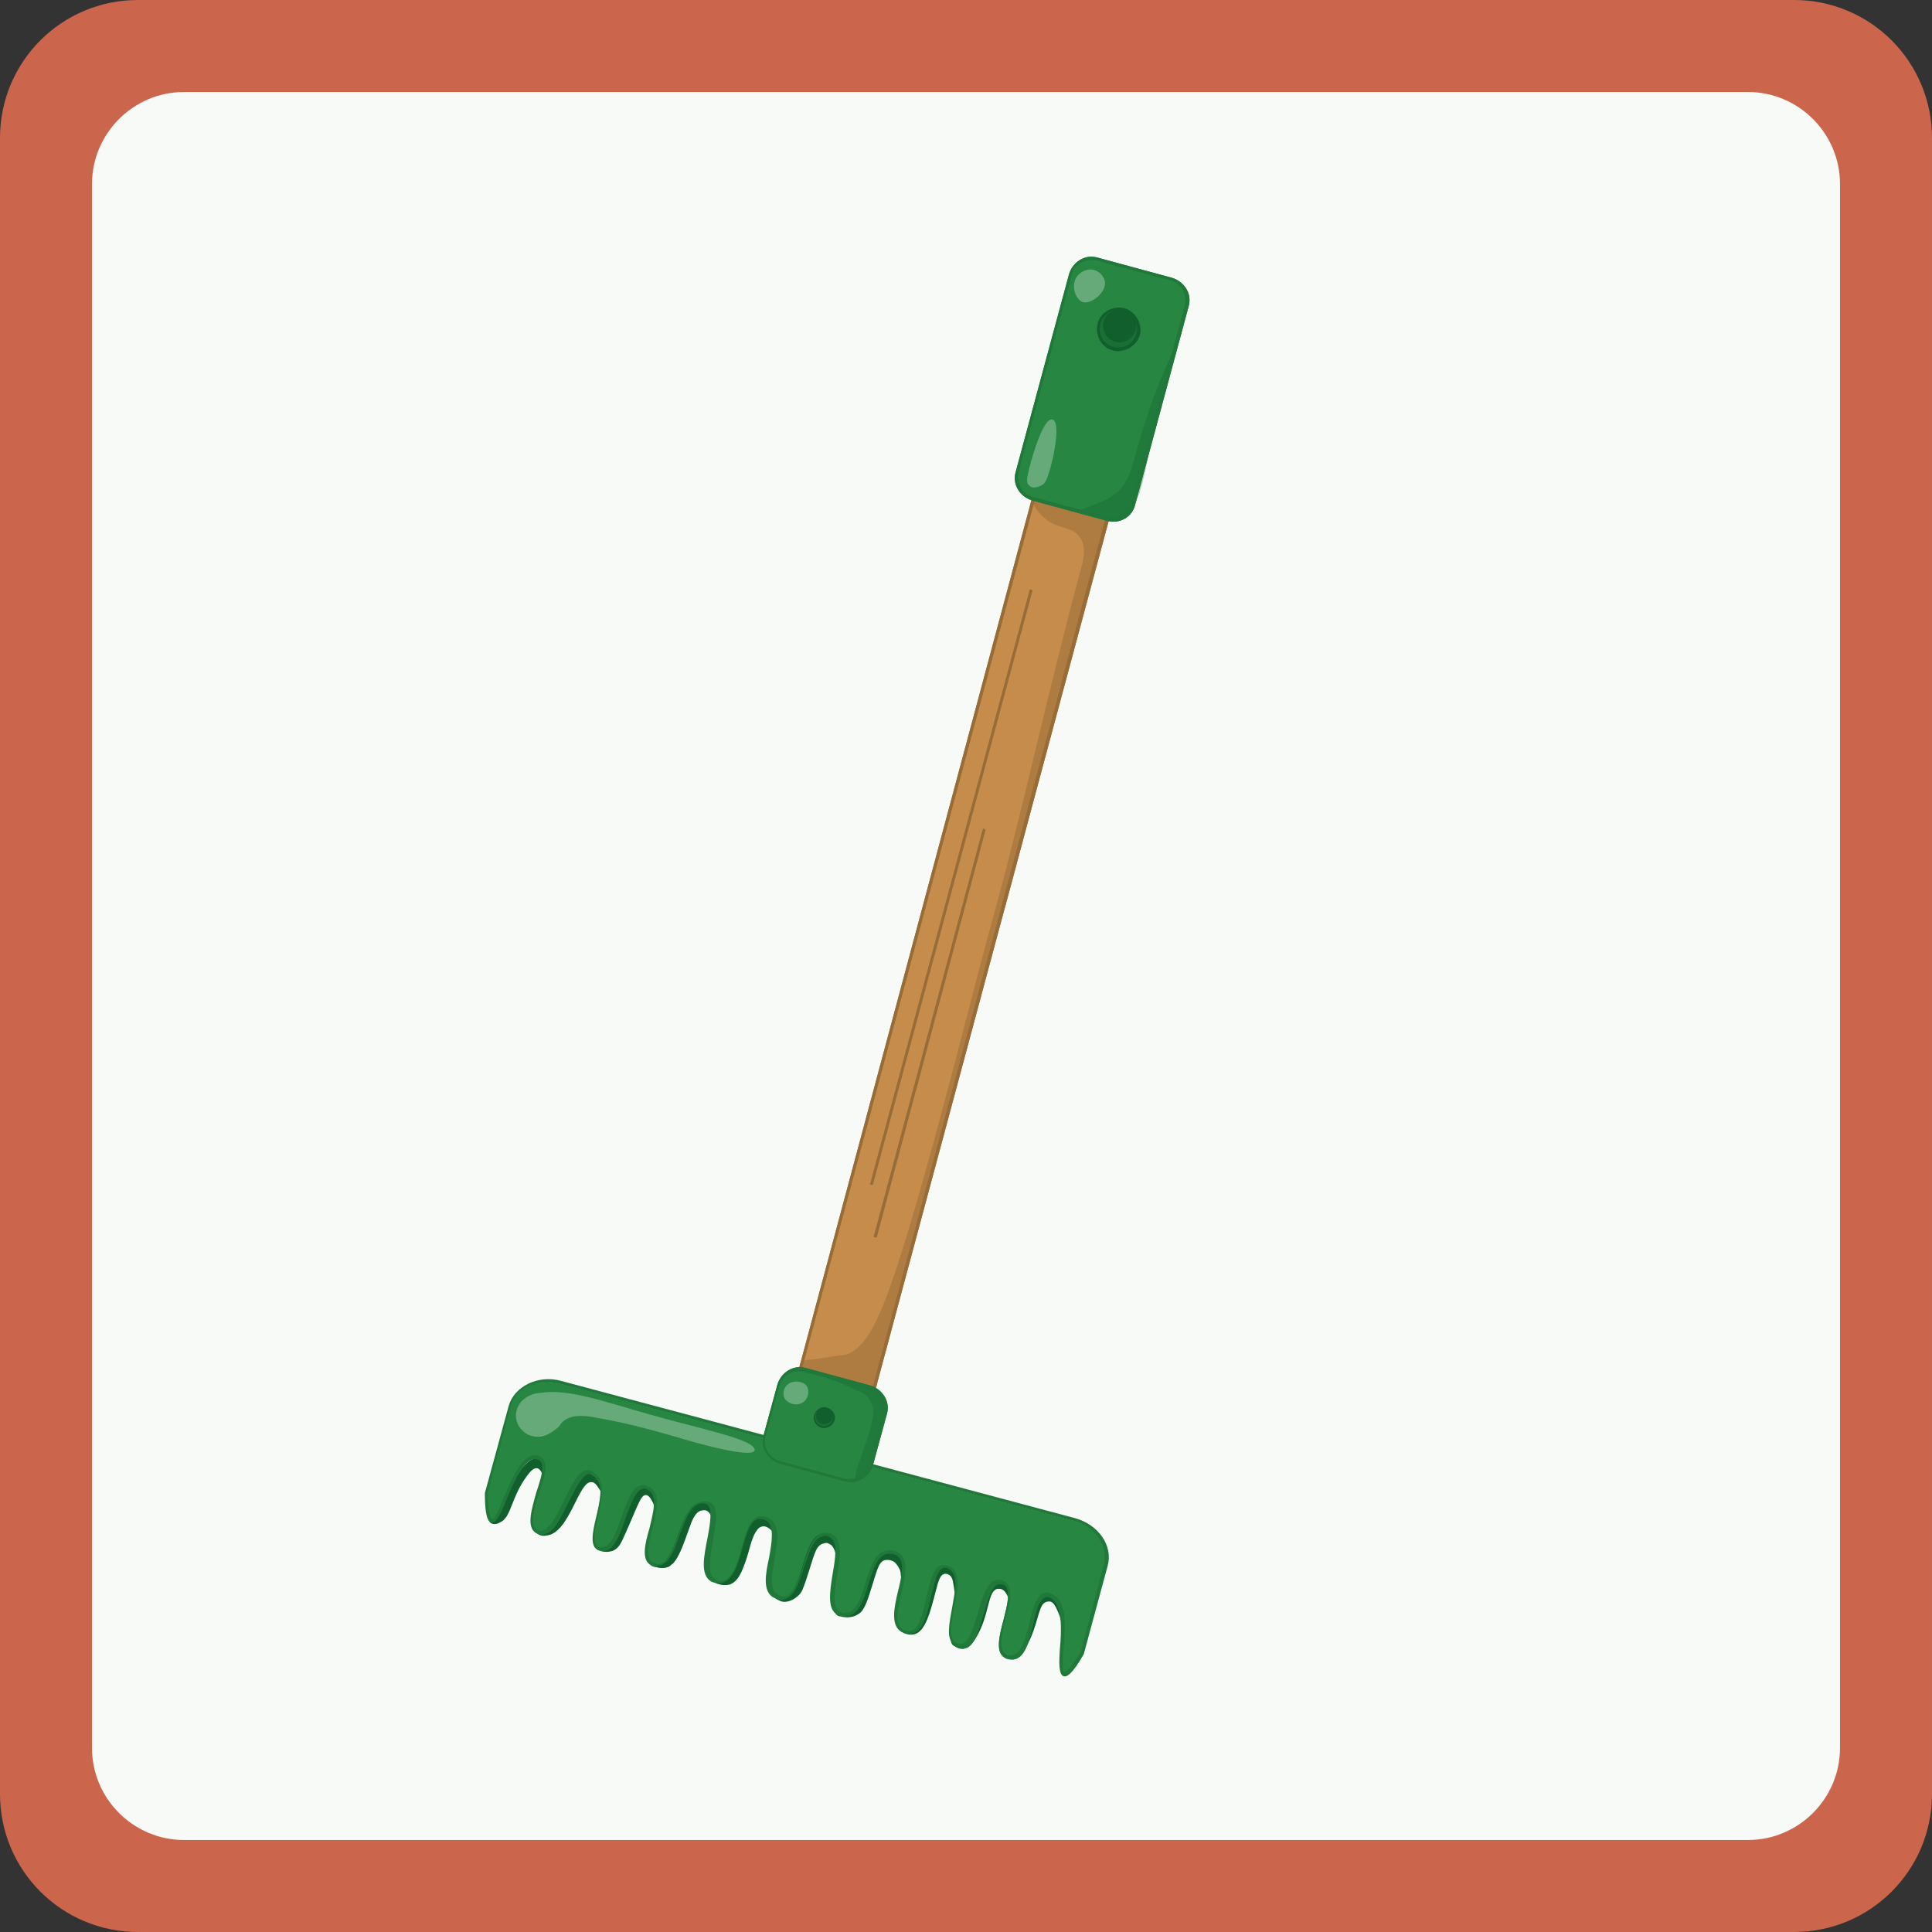 <?xml version="1.0" encoding="utf-8"?>
<!-- Generator: Adobe Illustrator 28.3.0, SVG Export Plug-In . SVG Version: 6.00 Build 0)  -->
<svg version="1.1" id="Calque_1" xmlns="http://www.w3.org/2000/svg" xmlns:xlink="http://www.w3.org/1999/xlink" x="0px" y="0px"
	 viewBox="0 0 210 210" style="enable-background:new 0 0 210 210;" xml:space="preserve">
<rect x="0" y="0" width="210" height="210" fill="#333333" stroke="none"/>
<style type="text/css">
	.st0{fill:#CB664D;}
	.st1{fill:#F7FAF7;}
	.st2{fill:#105F2D;}
	.st3{fill:#C58C4B;}
	.st4{fill:#986C37;}
	.st5{opacity:0.5;enable-background:new    ;}
	.st6{fill:#278641;}
	.st7{fill:#20783A;}
	.st8{opacity:0.6;enable-background:new    ;}
	.st9{opacity:0.3;enable-background:new    ;}
	.st10{fill:#FFFFFF;}
</style>
<g id="border">
	<path class="st0" d="M195,210H15c-8.3,0-15-6.7-15-15V15C0,6.7,6.7,0,15,0h180c8.3,0,15,6.7,15,15v180C210,203.3,203.3,210,195,210
		z"/>
	<path class="st1" d="M190,200H20c-5.5,0-10-4.5-10-10V20c0-5.5,4.5-10,10-10h170c5.5,0,10,4.5,10,10v170
		C200,195.5,195.5,200,190,200z"/>
</g>
<g id="card-design">
	<g>
		<g>
			<path class="st2" d="M97.5,176.8c0.1,0.5,1.2,1.1,2,0.8c1.1-0.4,1.6-2.3,2.2-4.6c0.2-0.7,0.4-1.8,0.9-1.9c0.2-0.1,0.4,0,0.6,0.1
				c0.4,0.3,0.4,0.9,0.5,1.4c0.1,1.2,0.8,2.5,1.1,2.6c0.7,0,2.7-4.6,0.8-6.1c-1-0.8-2.7-0.6-3.7,0.2c-0.6,0.5-0.4,0.9-1,2.2
				c-0.7,1.6-2,3.8-3.1,4.7C97.7,176.3,97.4,176.6,97.5,176.8L97.5,176.8z"/>
		</g>
		<g>
			<path class="st2" d="M105.7,175.4c1-0.9,0.6-1.9,1.4-3c0.3-0.5,1.1-1.4,1.8-1.2c1.2,0.2,1.2,3.8,1.1,3.9c-0.1,0-0.3-2.3-1.3-2.4
				c-0.1,0-0.2,0-0.3,0c-1.1,0.3-0.8,2.8-2.3,5.3c-0.3,0.5-0.7,1.1-1.3,1.2c-0.4,0.1-0.8-0.1-1.1-0.3c-0.2-0.1-0.3-0.3-0.3-0.4
				c-0.1-0.2,0.1-0.4,0-0.5c-0.1-0.8,1.2-1.9,1.3-1.9C105.3,175.6,105.4,175.8,105.7,175.4L105.7,175.4z"/>
		</g>
		<g>
			<path class="st2" d="M84.3,172.8c0,0-0.3,0.2-0.3,0.4c0,0.3,0.5,0.8,1.1,0.9c0.8,0.1,1.5-0.5,1.6-0.6c0.5-0.4,0.6-0.9,0.9-1.7
				c0.9-2.7,1-3.7,1.8-4c0.1,0,0.4-0.2,0.7,0c0.6,0.2,0.7,1.1,0.8,1.3c0.1,0.5,0,0.7,0.2,0.9c0.2,0.3,0.7,0.3,1,0.1
				c0.6-0.5,0.6-2.2-0.3-3.3c-0.1-0.1-1.1-1.3-2.4-1.2C86.8,165.8,85.6,171.9,84.3,172.8L84.3,172.8z"/>
		</g>
		<g>
			<path class="st2" d="M91.2,174c0,0-0.3,0.1-0.4,0.2c-0.1,0.1,0,0.2,0,0.7c0,0.3,0,0.3,0,0.4c0.1,0.3,0.4,0.4,0.6,0.4
				c0.7,0.2,1.5,0.1,2.1-0.4c0,0,0.1-0.1,0.2-0.2c0.2-0.3,0.4-0.6,0.7-1.5c0.9-2.7,1-3.7,1.7-4c0,0,0.3-0.1,0.7,0
				c0.5,0.1,0.8,0.6,1,1c0.2,0.5,0,0.8,0.3,1.1c0.2,0.2,0.5,0.3,0.7,0.2c0.5-0.2,0.6-2.1-0.2-3.3c-0.1-0.1-1-1.3-2.4-1.2
				C93.9,167.4,92.1,173.7,91.2,174L91.2,174z"/>
		</g>
		<g>
			<path class="st2" d="M108.7,179.1c0,0.1,0.1,0.3,0.1,0.3c0.1,0.1,0.3,0.6,0.7,0.8c0.4,0.1,0.7,0.1,0.8,0c0.7-0.2,1.2-1,1.7-2.1
				c1-2.3,0.9-3.8,1.8-4c0,0,0.4-0.1,0.6,0.1c0.1,0.1,0.3,0.2,0.8,1.5c0.1,0.4,0.1,0.5,0.3,0.6c0.3,0.2,0.8,0.2,1,0.1
				c0.6-0.5,0.6-2.2-0.3-3.3c-0.1-0.1-1.1-1.3-2.4-1.2C110.2,172.3,108.6,178.4,108.7,179.1L108.7,179.1z"/>
		</g>
		<g>
			<path class="st2" d="M77.9,171.1c-0.2,0.1-0.6,0.3-0.6,0.5c0,0.4,1.2,0.9,2.1,0.6c0.7-0.3,1.1-1,1.5-2.1c0.6-1.5,0.7-2.9,1.4-3.8
				c0.2-0.3,0.5-0.4,0.7-0.4c0.4,0,0.8,0.4,0.8,0.4c0.1,0.1,0.1,0.1,0.2,0.2c0.3,0.6,0.1,1.1,0.3,1.5c0.2,0.4,0.7,0.8,0.9,0.7
				c0.4-0.2,0.6-2.8-1-3.9c-0.1-0.1-1.2-0.9-2.3-0.5C79.5,165,80.1,170,77.9,171.1L77.9,171.1z"/>
		</g>
		<g>
			<path class="st2" d="M71.4,169.8c-0.1,0.1-0.4-0.1-0.5-0.1c-0.1,0.1-0.1,0.2,0,0.3c0.2,0.4,1.1,0.6,1.8,0.3
				c0.2-0.1,0.3-0.3,0.4-0.3c0.8-0.8,1.3-2.5,1.9-4.1c0.3-0.9,0.7-1.6,1.2-1.7c0.1,0,0.3-0.1,0.6,0c0.4,0.2,0.6,0.7,0.7,1.3
				c0.6,2.4,0.6,2.6,0.6,2.6c0.4,0.1,2.3-5.2,0.8-6.1c-1-0.7-3.1,1.1-4.7,2.4c-3,2.5-3.1,4.4-3.1,4.7
				C71.2,169.2,71.5,169.7,71.4,169.8L71.4,169.8z"/>
		</g>
		<g>
			<path class="st2" d="M67.3,165c0.9-0.9,0.6-1.8,1.4-3c0.3-0.5,1.1-1.3,1.8-1.2c1.2,0.2,1.4,3.7,1.1,3.8c-0.2,0.1-0.7-2.1-1.4-2.1
				c-0.6,0-0.9,1.3-2.5,4.8c-0.2,0.4-0.5,1.1-1.2,1.3s-1.5,0-1.6-0.3c0-0.1,0.1-0.1,0.1-0.3c0.1-0.3,0-0.5,0-0.5
				c-0.1-0.7,1.2-1.8,1.3-1.9C66.9,165.1,66.9,165.3,67.3,165L67.3,165z"/>
		</g>
		<g>
			<path class="st2" d="M56.4,160.1c0,0,0.6-1.1,1.5-1.5c0.1-0.1,0.2-0.1,0.2-0.1s0.2-0.1,0.4,0c0.3,0,0.7,0.5,0.8,1s0.1,1-0.1,1.1
				c-0.2,0-0.3-0.9-0.8-1c-0.4-0.1-0.8,0.4-1.1,0.8c-1.8,2.4-1.7,4.6-3,5.1c-0.1,0.1-0.7,0.3-1,0c-0.2-0.2-0.2-0.4-0.2-0.5
				C53.1,163.5,55.4,161.7,56.4,160.1L56.4,160.1z"/>
		</g>
		<g>
			<path class="st2" d="M58.2,166.5c-1.1-1.4,1.5-6.8,4.8-7c1.8-0.1,3.8,1.3,3.8,2.2c0,0.4-0.5,0.8-0.9,0.8c-0.7,0-0.9-1.4-1.6-1.4
				c-1.4-0.2-2.4,5.6-4.9,5.8C59,167,58.5,166.9,58.2,166.5L58.2,166.5z"/>
		</g>
		<g id="Calque_2_00000078014159785590917370000009731642824335894417_">
			<g id="manche">
				<path class="st3" d="M119.6,36l3.4,0.9c1.3,0.3,2,1.7,1.7,2.9L92.9,158.6c-0.3,1.3-1.7,2-2.9,1.7l-3.4-0.9
					c-1.3-0.3-2-1.7-1.7-2.9l31.8-118.7C117,36.4,118.4,35.7,119.6,36z"/>
				<path class="st4" d="M90,160.5l-3.4-0.9c-1.4-0.4-2.2-1.8-1.8-3.2l31.8-118.8c0.4-1.4,1.8-2.2,3.2-1.8l3.4,0.9
					c1.4,0.4,2.2,1.8,1.8,3.2L93.1,158.7C92.8,160.1,91.3,160.9,90,160.5z M119.6,36.2c-1.2-0.3-2.4,0.4-2.7,1.6L85.1,156.5
					c-0.3,1.2,0.4,2.4,1.6,2.7l3.4,0.9c1.2,0.3,2.4-0.4,2.7-1.6l31.8-118.7c0.3-1.2-0.4-2.4-1.6-2.7L119.6,36.2z"/>
			</g>
			<g>
				<path class="st4" d="M94.7,128.8c-0.1,0-0.2-0.1-0.1-0.2l17.3-64.4c0-0.1,0.1-0.2,0.2-0.1s0.2,0.1,0.1,0.2l-17.3,64.4
					C94.9,128.8,94.7,128.8,94.7,128.8z"/>
			</g>
			<g>
				<path class="st4" d="M95.1,134.5c-0.1,0-0.2-0.1-0.1-0.2l11.8-44.1c0-0.1,0.1-0.2,0.2-0.1s0.2,0.1,0.1,0.2l-11.8,44.2
					C95.3,134.5,95.2,134.5,95.1,134.5z"/>
			</g>
			<g id="Calque_4">
				<g class="st5">
					<path class="st4" d="M93.2,150.4c0,0,0.5,0.1,0.8,0.1c0.6,0.1,0.8,0.6,1.1,0.5c0.3-0.1,0.2-1,0.6-2.5c0.1-0.3,0.1-0.4,0.3-0.9
						c0.5-1.3,0.7-2.5,0.8-2.8c0.6-2.7,1.3-5.4,2-8.1c1.2-4.6,2.1-7.7,4.7-17c3.7-13.3,2.7-11.1,4.5-16.9c1.4-4.5,2.4-8.4,4.4-16.1
						c0.2-0.9,0.1-0.7,0.3-1.7c2.3-11,4.6-16.4,5.9-22.1c0.9-3.5,0.7-4.4,1.6-5.8c0.1-0.1,0.2-0.4,0.2-0.7c-0.2-2-7.5-3.4-8.1-2.2
						c-0.3,0.6,0.8,1.7,1,1.9c1.5,1.5,3.1,1,4,2.2c0.9,1.1,0.4,2.8,0.2,3.5c-3.6,13.3-6.4,26.7-10.1,39.9c-2,7.3-8.7,34.6-11.9,41.3
						c-0.6,1.4-2,4.1-3.9,4.3c-1.2,0.1-2.4,0.4-3.7,0.5c-0.2,0-0.7,0.1-0.9,0.4c-0.1,0.2-0.1,0.5,0,0.7c0.3,0.7,1.5,0.6,2.9,0.8
						C90.7,149.6,91.8,149.9,93.2,150.4L93.2,150.4z"/>
				</g>
			</g>
			<g id="manche-2">
				<path class="st4" d="M90,160.5l-3.4-0.9c-1.4-0.4-2.2-1.8-1.8-3.2l31.8-118.8c0.4-1.4,1.8-2.2,3.2-1.8l3.4,0.9
					c1.4,0.4,2.2,1.8,1.8,3.2L93.1,158.7C92.8,160.1,91.3,160.9,90,160.5z M119.6,36.2c-1.2-0.3-2.4,0.4-2.7,1.6L85.1,156.5
					c-0.3,1.2,0.4,2.4,1.6,2.7l3.4,0.9c1.2,0.3,2.4-0.4,2.7-1.6l31.8-118.7c0.3-1.2-0.4-2.4-1.6-2.7L119.6,36.2z"/>
			</g>
		</g>
		<g id="tete">
			<path class="st6" d="M104.6,178.9c-0.3,0-0.6-0.1-0.7-0.2c-1.9-1.1,1.4-7-0.7-8.3c-0.1-0.1-0.4-0.2-0.6-0.2
				c-1.9,0.1-1.4,6.9-3.7,7.1c-0.5,0.1-0.9-0.2-1-0.3c-2-1.4,1.6-6.9-0.4-8.2c-0.5-0.3-1-0.3-1.1-0.2c-2.5,0.2-2,6.6-4.5,6.8
				c-0.1,0-0.5,0-0.9-0.2c-2-1.1,1.2-7.2-0.8-8.3c-0.3-0.2-0.7-0.2-0.7-0.2c-2.4,0.1-2.1,6.8-4.4,6.9c-0.5,0-0.8-0.2-0.9-0.2
				c-2.1-1.3,1.3-6.9-0.7-8.3c-0.1,0-0.4-0.3-0.9-0.2c-2.2,0.2-1.7,6.7-4.2,7c-0.2,0-0.6,0-0.9-0.2c-2-1.2,1.2-7.4-0.6-8.3
				c-0.2-0.1-0.4-0.1-0.6-0.1c-2.6,0.1-2.6,6.8-4.9,6.8c-0.1,0-0.4,0-0.7-0.2c-1.8-1.1,1.9-6.8-0.2-8.1c-0.1-0.1-0.3-0.2-0.6-0.2
				c-2-0.1-2.4,6.9-4.6,6.9c-0.1,0-0.3,0-0.4-0.1c-1.6-0.9,1.8-6.5-0.4-8c-0.2-0.1-0.3-0.2-0.5-0.2c-2-0.3-3.2,6.8-5.3,6.5
				c-0.3,0-0.4-0.2-0.5-0.2c-1.8-1.3,2.1-6.8,0.4-7.8c-0.2-0.1-0.4-0.1-0.4-0.2c-2.3-0.3-3.8,7.1-4.8,6.9c-0.3-0.1-0.6-0.8-0.6-3
				l2.6-9.5c0.6-2.1,3-3.2,5.5-2.5l55.8,14.9c2.5,0.7,4,2.9,3.5,4.9l-2.6,9.6c-1.1,1.9-1.7,2.4-2,2.3c-1-0.3,1.1-7.3-1.4-8.5
				c-0.1-0.1-0.3-0.2-0.5-0.1c-1.9,0.1-1.5,6.6-3.8,6.8c0,0-0.5,0-0.8-0.2c-1.8-1.1,1.7-6.8,0-7.9c0,0-0.3-0.2-0.6-0.2
				C106.5,172,106.7,178.8,104.6,178.9L104.6,178.9z"/>
			<path class="st7" d="M71.1,170.3c-0.1,0-0.3-0.1-0.4-0.2c-1-0.6-0.6-2.3-0.1-4c0.4-1.7,0.9-3.5-0.1-4.1c-0.1-0.1-0.3-0.2-0.5-0.2
				c-0.8,0-1.4,1.6-2,3.2c-0.6,1.8-1.3,3.7-2.5,3.6c-0.2,0-0.4-0.1-0.5-0.1c-0.9-0.5-0.6-1.9-0.2-3.6c0.4-1.7,0.9-3.7-0.2-4.5
				c-0.1-0.1-0.3-0.2-0.4-0.2c-0.8-0.1-1.6,1.5-2.4,3.1c-0.9,1.8-1.7,3.6-3,3.5c-0.2,0-0.4-0.1-0.6-0.2c-1-0.7-0.4-2.6,0.1-4.4
				c0.5-1.5,1-3,0.3-3.5c-0.2-0.1-0.3-0.1-0.4-0.1c-1.2-0.1-2.3,2.4-3.1,4.3c-0.7,1.8-1.2,2.7-1.7,2.6c-0.3-0.1-0.7-0.5-0.7-3.2l0,0
				l2.6-9.5c0.6-2.1,3.2-3.4,5.7-2.7l55.8,14.9c2.6,0.7,4.2,3,3.6,5.2l-2.6,9.6c-1.3,2.3-1.9,2.5-2.2,2.4c-0.5-0.2-0.5-1.3-0.4-2.9
				c0.2-2.1,0.3-4.9-1-5.6c-0.1-0.1-0.3-0.1-0.4-0.1c-0.8,0-1.2,1.6-1.5,3c-0.4,1.8-0.9,3.7-2.2,3.8c-0.2,0-0.6,0-0.9-0.2
				c-1-0.7-0.6-2.4-0.1-4.2c0.4-1.6,0.8-3.2,0.1-3.7c0,0-0.2-0.1-0.5-0.1c-0.9,0-1.3,1.7-1.8,3.3c-0.4,1.4-0.8,2.9-1.6,3.5
				c0,0-0.1,0.1-0.2,0.1c-0.2,0.1-0.4,0.1-0.4,0.1c-0.2,0-0.5-0.1-0.8-0.2l-0.1-0.1l-0.1-0.1c-0.9-0.7-0.5-2.4-0.2-4.1
				c0.3-1.7,0.7-3.5-0.3-4.1c-0.1-0.1-0.3-0.2-0.5-0.2c-0.8,0-1.1,1.6-1.5,3.2c-0.4,1.9-0.9,3.8-2.2,4c-0.6,0-1-0.2-1.1-0.3
				c-1.1-0.7-0.7-2.6-0.3-4.3c0.4-1.6,0.8-3.3-0.1-3.9c-0.4-0.3-1-0.2-1-0.2c-1.1,0.1-1.6,1.7-2.1,3.3c-0.5,1.7-1.1,3.4-2.4,3.5
				c-0.4,0-0.7,0-1-0.2c-1.1-0.6-0.8-2.5-0.5-4.4c0.3-1.7,0.6-3.5-0.3-4c-0.3-0.2-0.6-0.2-0.7-0.1c-1.1,0.1-1.5,1.7-2.1,3.3
				c-0.5,1.7-1.1,3.5-2.4,3.6c-0.5,0.1-0.9-0.3-1-0.3c-1.1-0.7-0.8-2.5-0.4-4.3c0.3-1.7,0.6-3.4-0.3-4c-0.1-0.1-0.4-0.2-0.8-0.2
				c-0.9,0.1-1.4,1.7-1.8,3.2c-0.5,1.8-1,3.6-2.4,3.8c-0.2,0-0.6,0-1-0.2c-1.2-0.7-0.8-2.7-0.4-4.7c0.3-1.6,0.6-3.3-0.1-3.7
				c-0.2-0.1-0.4-0.1-0.5-0.1c-1.2,0.1-1.8,1.8-2.4,3.4c-0.6,1.7-1.2,3.4-2.5,3.4C71.4,170.4,71.3,170.4,71.1,170.3z M70.3,161.5
				c0.2,0.1,0.4,0.2,0.4,0.2c1.2,0.8,0.6,2.7,0.2,4.5c-0.4,1.5-0.8,3.1,0,3.6c0.2,0.1,0.5,0.2,0.6,0.2c1,0,1.6-1.5,2.2-3.1
				c0.6-1.8,1.3-3.6,2.8-3.7c0.2,0,0.4,0,0.7,0.1c1,0.5,0.6,2.2,0.3,4.1c-0.3,1.9-0.7,3.7,0.3,4.3c0.3,0.2,0.7,0.2,0.8,0.1
				c1.1-0.1,1.6-1.8,2-3.5c0.5-1.7,0.9-3.4,2.1-3.5c0.4,0,0.8,0.1,1,0.3c1.1,0.7,0.8,2.5,0.5,4.3c-0.3,1.7-0.6,3.4,0.3,3.9
				c0,0,0.4,0.3,0.8,0.2c1-0.1,1.5-1.7,2-3.3c0.5-1.7,1.1-3.5,2.4-3.6c0.1,0,0.5,0,0.8,0.2c1.1,0.6,0.8,2.5,0.5,4.4
				c-0.3,1.7-0.6,3.5,0.3,4c0.2,0.1,0.5,0.2,0.7,0.1c1.1-0.1,1.6-1.7,2.1-3.3c0.5-1.7,1.1-3.4,2.4-3.5c0,0,0.6-0.1,1.2,0.3
				c1.1,0.7,0.7,2.5,0.3,4.3c-0.4,1.7-0.8,3.3,0.1,4c0,0,0.4,0.3,0.8,0.2c1-0.1,1.4-1.9,1.8-3.7s0.8-3.4,1.8-3.5
				c0.4,0,0.7,0.2,0.8,0.2c1.2,0.7,0.8,2.6,0.4,4.5c-0.3,1.6-0.6,3.3,0.2,3.8c0.2,0.1,0.4,0.1,0.5,0.1l0,0c0.9,0,1.4-1.8,1.9-3.4
				c0.5-1.8,1-3.5,2.2-3.6c0.4,0,0.7,0.2,0.7,0.2c1,0.6,0.6,2.3,0.1,4.1c-0.4,1.6-0.8,3.3,0,3.8c0.3,0.2,0.6,0.2,0.7,0.1
				c1-0.1,1.5-1.8,1.9-3.5s0.8-3.3,1.9-3.3c0.2,0,0.4,0.1,0.6,0.2c1.6,0.7,1.4,3.6,1.2,5.9c-0.1,1-0.2,2.4,0.1,2.5l0,0
				c0.1,0,0.5,0,1.8-2.2l2.5-9.5c0.5-2-1-4.1-3.4-4.7l-55.8-14.9c-2.4-0.6-4.7,0.4-5.3,2.4l-2.5,9.5c0.1,2.6,0.4,2.8,0.5,2.8
				c0.3,0.1,0.9-1.4,1.3-2.4c0.9-2.1,2-4.7,3.5-4.5c0.1,0,0.3,0,0.5,0.2c0.9,0.6,0.4,2.2-0.2,3.9c-0.5,1.6-1.1,3.4-0.3,3.9
				c0.1,0.1,0.3,0.2,0.4,0.2c0.9,0.1,1.8-1.6,2.6-3.3c0.9-1.8,1.6-3.4,2.7-3.3c0.3,0,0.4,0.2,0.6,0.3c1.3,0.9,0.8,3,0.4,4.8
				c-0.4,1.5-0.6,2.8,0,3.2c0.1,0.1,0.2,0.1,0.4,0.1c1,0,1.6-1.7,2.2-3.4c0.6-1.8,1.3-3.5,2.4-3.4C70.2,161.4,70.3,161.5,70.3,161.5
				z"/>
		</g>
		<g id="poignée">
			<path class="st6" d="M119.3,28.2l8.1,2.2c1.3,0.3,2,1.6,1.7,2.9l-5.8,21.5c-0.3,1.3-1.6,2-2.9,1.7l-8.1-2.2
				c-1.3-0.3-2-1.6-1.7-2.9l5.8-21.5C116.7,28.6,118,27.8,119.3,28.2z"/>
			<path class="st7" d="M120.3,56.6l-8.1-2.2c-1.3-0.4-2.2-1.7-1.8-3.1l5.8-21.5c0.4-1.3,1.7-2.2,3.1-1.8l8.1,2.2
				c1.3,0.4,2.2,1.7,1.8,3.1l-5.8,21.5C123.1,56.2,121.7,57,120.3,56.6z M119.2,28.3c-1.2-0.3-2.4,0.4-2.7,1.5l-5.8,21.5
				c-0.3,1.2,0.4,2.4,1.5,2.7l8.1,2.2c1.2,0.3,2.4-0.4,2.7-1.5l5.8-21.5c0.3-1.2-0.4-2.4-1.5-2.7L119.2,28.3z"/>
		</g>
		<g id="poignée-2">
			<path class="st6" d="M87.5,148.9l7,1.9c1.3,0.3,2,1.6,1.7,2.9l-1.5,5.5c-0.3,1.3-1.6,2-2.9,1.7l-7-1.9c-1.3-0.3-2-1.6-1.7-2.9
				l1.5-5.5C84.9,149.3,86.2,148.6,87.5,148.9z"/>
			<path class="st7" d="M91.8,161l-7-1.9c-1.3-0.4-2.2-1.7-1.8-3.1l1.5-5.5c0.4-1.3,1.7-2.2,3.1-1.8l7,1.9c1.3,0.4,2.2,1.7,1.8,3.1
				l-1.5,5.5C94.5,160.6,93.1,161.4,91.8,161z M87.4,149.1c-1.2-0.3-2.4,0.4-2.7,1.5l-1.5,5.5c-0.3,1.2,0.4,2.4,1.5,2.7l7,1.9
				c1.2,0.3,2.4-0.4,2.7-1.5l1.5-5.5c0.3-1.2-0.4-2.4-1.5-2.7L87.4,149.1z"/>
		</g>
		<g>
			<path class="st2" d="M121,38.1c-1.3-0.3-2-1.7-1.7-2.9c0.3-1.3,1.7-2,2.9-1.7s2,1.7,1.7,2.9S122.2,38.4,121,38.1z M122.1,33.8
				c-1.1-0.3-2.2,0.3-2.5,1.4c-0.3,1.1,0.3,2.2,1.4,2.5s2.2-0.3,2.5-1.4C123.8,35.2,123.2,34.1,122.1,33.8z"/>
		</g>
		<g>
			<circle class="st2" cx="121.7" cy="35.4" r="1.8"/>
		</g>
		<g class="st8">
			<circle class="st2" cx="121.6" cy="35.7" r="2.2"/>
		</g>
		<g>
			<path class="st2" d="M89.3,155.2c-0.6-0.2-1-0.8-0.8-1.4c0.2-0.6,0.8-1,1.4-0.8s1,0.8,0.8,1.4C90.5,155,89.9,155.3,89.3,155.2z
				 M89.8,153.1c-0.5-0.1-1.1,0.2-1.2,0.7s0.2,1.1,0.7,1.2c0.5,0.1,1.1-0.2,1.2-0.7S90.4,153.3,89.8,153.1z"/>
		</g>
		<g>
			<circle class="st2" cx="89.6" cy="153.9" r="0.9"/>
		</g>
		<g class="st8">
			<circle class="st2" cx="89.6" cy="154.1" r="1.1"/>
		</g>
		<g id="ombres">
			<g class="st9">
				<path class="st2" d="M118.4,55.9c-0.8-0.2-1.1-0.2-1.1-0.3c-0.1-0.3,2.1-0.7,3.6-1.7c2-1.3,2.1-3.3,3.4-7.5
					c1.6-5.1,3.5-8.9,3.6-8.9s-0.5,1.7-1.7,6.5c-0.8,2.9-1.2,4.4-1.2,4.6c-0.5,2.5-1,5.8-2.4,7.3c-0.2,0.2-0.5,0.6-1.1,0.7
					c-0.5,0.1-1,0-1.9-0.2C118.9,56.2,118.9,56.1,118.4,55.9L118.4,55.9z"/>
			</g>
		</g>
		<g id="poignée-3">
			<path class="st7" d="M120.3,56.6l-8.1-2.2c-1.3-0.4-2.2-1.7-1.8-3.1l5.8-21.5c0.4-1.3,1.7-2.2,3.1-1.8l8.1,2.2
				c1.3,0.4,2.2,1.7,1.8,3.1l-5.8,21.5C123.1,56.2,121.7,57,120.3,56.6z M119.2,28.3c-1.2-0.3-2.4,0.4-2.7,1.5l-5.8,21.5
				c-0.3,1.2,0.4,2.4,1.5,2.7l8.1,2.2c1.2,0.3,2.4-0.4,2.7-1.5l5.8-21.5c0.3-1.2-0.4-2.4-1.5-2.7L119.2,28.3z"/>
		</g>
		<g id="reflet">
			<g class="st9">
				<path class="st10" d="M56.7,152.3c-0.7,0.8-0.9,2-0.1,3c0.1,0.1,0.6,0.7,1.3,0.8c1,0.3,1.9-0.3,2.3-0.6c0.8-0.5,0.7-0.9,1.3-1.2
					c0.9-0.6,2.4-0.4,3.3-0.2c3.7,0.6,7.7,1.8,10.1,2.5c2.1,0.6,6.7,1.8,7.1,1.1c0.1-0.1,0-0.2,0-0.2c-0.3-1.1-5.9-2.2-11.2-3.7
					c-4.7-1.3-8.9-2.9-12-2.4C58.1,151.4,57.3,151.7,56.7,152.3L56.7,152.3z"/>
			</g>
			<g class="st9">
				<path class="st10" d="M114.4,45.6c1.1,0.3-0.2,5.9-0.8,6.8c-0.2,0.3-0.5,0.4-0.5,0.4c-0.4,0.2-0.9,0.3-1.2,0
					c-0.3-0.2-0.3-0.7-0.2-1.1C112,50.1,113.4,45.3,114.4,45.6L114.4,45.6z"/>
			</g>
			<g class="st9">
				<path class="st10" d="M117.1,30c-0.7,0.9-0.3,2.4,0.5,2.8c0.9,0.4,2.7-1,2.5-2.2c-0.1-0.5-0.5-1-1-1.2
					C118.3,29.1,117.5,29.5,117.1,30z"/>
			</g>
			<g class="st9">
				<path class="st10" d="M85.5,150.6c-0.3,0.3-0.4,0.8-0.3,1.2c0.2,0.6,1,1,1.7,0.8c0.8-0.2,1.1-1.1,0.9-1.7
					C87.6,150.1,86.1,149.9,85.5,150.6L85.5,150.6z"/>
			</g>
		</g>
		<g class="st9">
			<path class="st2" d="M89.9,149.7c0,0,0.1,0.1,1.4,0.6c2.2,1,2.3,1,2.5,1.1c1.8,1.3,0.9,3.3,0.9,3.5c-0.1,0.5-0.3,1.1-1.2,3.7
				c-0.5,1.3-0.6,2-0.5,2.1c0.2,0.1,0.5-0.2,0.6-0.3c1.3-1.1,1.4-2.7,2.3-6.6c0.2-0.9,0.4-1.5,0.1-2.1c-0.3-0.5-0.7-0.8-1.9-1.2
				C92.1,149.9,90,149.5,89.9,149.7L89.9,149.7z"/>
		</g>
		<g id="poignée-4">
			<path class="st7" d="M91.8,161l-7-1.9c-1.3-0.4-2.2-1.7-1.8-3.1l1.5-5.5c0.4-1.3,1.7-2.2,3.1-1.8l7,1.9c1.3,0.4,2.2,1.7,1.8,3.1
				l-1.5,5.5C94.5,160.6,93.1,161.4,91.8,161z M87.4,149.1c-1.2-0.3-2.4,0.4-2.7,1.5l-1.5,5.5c-0.3,1.2,0.4,2.4,1.5,2.7l7,1.9
				c1.2,0.3,2.4-0.4,2.7-1.5l1.5-5.5c0.3-1.2-0.4-2.4-1.5-2.7L87.4,149.1z"/>
		</g>
	</g>
</g>
</svg>
